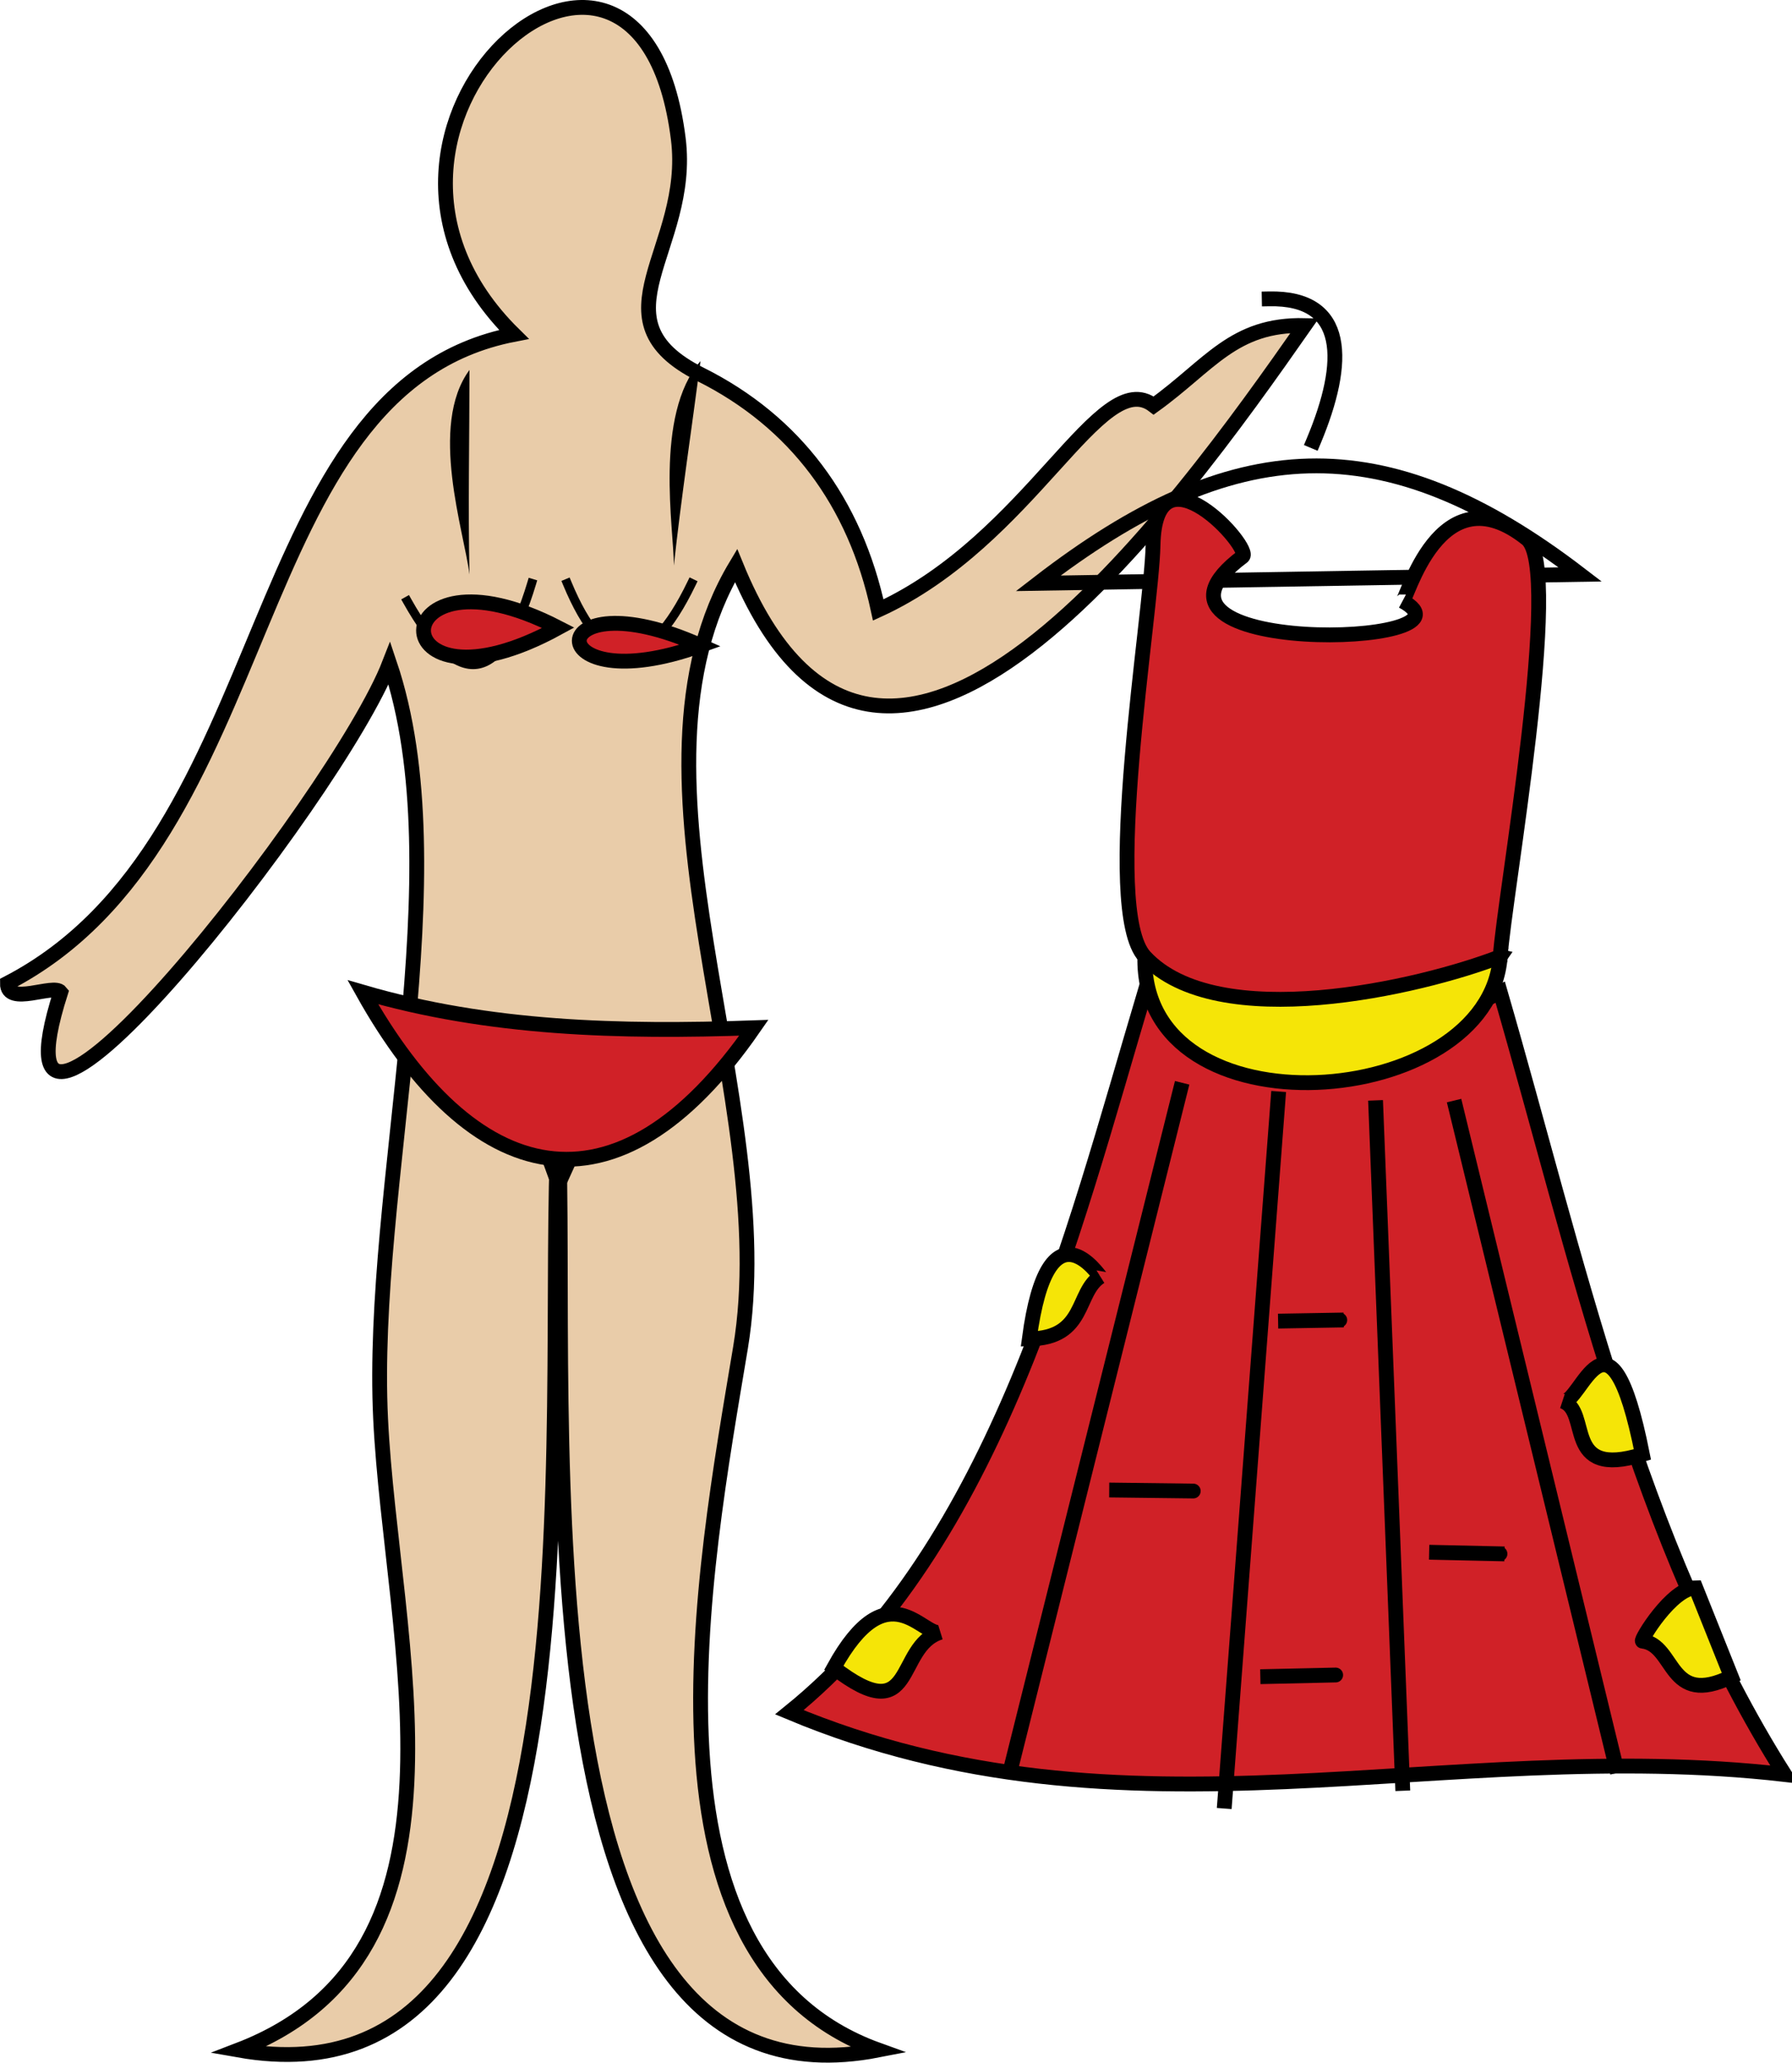 <svg xmlns="http://www.w3.org/2000/svg" xmlns:xlink="http://www.w3.org/1999/xlink" version="1.1" id="Layer_1" x="0px" y="0px" enable-background="new 0 0 822.05 841.89" xml:space="preserve" viewBox="335.59 335.35 151.25 174.03">
<path fill-rule="evenodd" clip-rule="evenodd" fill="#E9CCA9" stroke="#000000" stroke-width="1.25" stroke-linecap="square" stroke-miterlimit="10" d="  M432.965,369.565c-4.505-3.48-10.316,11.333-23.248,17.25c-1.963-9.124-7.031-15.89-15.002-19.875  c-9.316-4.658-0.712-10.569-1.875-19.875c-3.218-25.744-31.586-0.921-13.875,16.5c-23.329,4.537-19.404,42.673-42.75,54.75  c-0.03,1.978,3.912-0.005,4.5,0.75c-7.037,22.036,23.327-16.362,27.75-27.75c5.981,17.712-1.698,44.225-0.75,63.75  c0.917,18.893,9.009,45.191-12,53.25c31.694,5.604,25.667-52.535,27-78c1.001,24.489-4.341,84.117,27.002,78  c-21.023-7.579-14.776-40.356-11.627-59.25c3.483-20.896-11.05-48.214-0.375-66c12.312,30.152,37.298-4.953,48-20.25  C439.682,362.678,437.686,366.175,432.965,369.565z"/>
<path fill="none" stroke="#000000" stroke-width="0.75" stroke-linecap="square" stroke-miterlimit="10" d="M369.965,386.065  c4.286,7.647,7.921,7.097,10.5-1.5"/>
<path fill="none" stroke="#000000" stroke-width="0.75" stroke-linecap="square" stroke-miterlimit="10" d="M383.465,384.565  c3.185,7.674,6.809,7.647,10.5,0"/>
<path fill-rule="evenodd" clip-rule="evenodd" stroke="#000000" stroke-linecap="square" stroke-miterlimit="10" d="  M379.715,427.315c1,2.75,2,5.5,3,8.25c1.25-2.75,2.5-5.5,3.75-8.25C384.215,427.315,381.965,427.315,379.715,427.315z"/>
<path fill-rule="evenodd" clip-rule="evenodd" fill="#D02127" stroke="#000000" stroke-width="1.25" stroke-linecap="square" stroke-miterlimit="10" d="  M366.215,419.065c9.205,16.457,21.34,19.832,33,3C387.919,422.464,376.887,422.176,366.215,419.065z"/>
<path fill-rule="evenodd" clip-rule="evenodd" fill="#D02127" stroke="#000000" stroke-width="1.25" stroke-linecap="square" stroke-miterlimit="10" d="  M382.715,388.315C367.466,396.667,367.625,380.542,382.715,388.315L382.715,388.315z"/>
<path fill-rule="evenodd" clip-rule="evenodd" fill="#D02127" stroke="#000000" stroke-width="1.25" stroke-linecap="square" stroke-miterlimit="10" d="  M394.715,389.815C380.988,394.764,381.157,383.757,394.715,389.815L394.715,389.815z"/>
<path fill-rule="evenodd" clip-rule="evenodd" d="M375.215,383.815c-0.441-3.583-3.463-12.552,0-17.25  C375.215,372.312,375.09,378.069,375.215,383.815z"/>
<path fill-rule="evenodd" clip-rule="evenodd" d="M392.465,383.065c0.022-2.948-1.709-12.688,2.25-17.25  C393.965,371.562,393.091,377.303,392.465,383.065z"/>
<path fill="none" stroke="#000000" stroke-width="1.25" stroke-linecap="square" stroke-miterlimit="10" d="M468.965,383.815  c-16.601-12.72-29.326-11.93-45.75,0.75C438.465,384.315,453.715,384.065,468.965,383.815z"/>
<path fill="none" stroke="#000000" stroke-width="1.25" stroke-linecap="square" stroke-miterlimit="10" d="M442.715,360.565  c6.595-0.128,6.559,5.298,3.75,12"/>
<path fill-rule="evenodd" clip-rule="evenodd" fill="#960F1E" stroke="#000000" stroke-width="1.25" stroke-linecap="square" stroke-miterlimit="10" d="  M462.215,416.065C411.911,404.585,445.979,439.675,462.215,416.065L462.215,416.065z"/>
<path fill-rule="evenodd" clip-rule="evenodd" fill="#D02127" stroke="#000000" stroke-width="1.25" stroke-linecap="square" stroke-miterlimit="10" d="  M462.215,419.065c6.441,22.216,11.591,46.406,24,66c-28.911-3.302-55.492,6.691-84-5.25c17.529-14.167,23.827-40.038,30-60.75  C441.932,423.792,452.688,423.984,462.215,419.065z"/>
<path fill-rule="evenodd" clip-rule="evenodd" fill="#D02127" d="M458.465,428.815l13.5,55.5L458.465,428.815z"/>
<line fill="none" stroke="#000000" stroke-width="1.25" stroke-linecap="square" stroke-miterlimit="10" x1="458.465" y1="428.815" x2="471.965" y2="484.315"/>
<path fill-rule="evenodd" clip-rule="evenodd" fill="#D02127" d="M451.715,428.815l2.25,57L451.715,428.815z"/>
<line fill="none" stroke="#000000" stroke-width="1.25" stroke-linecap="square" stroke-miterlimit="10" x1="451.715" y1="428.815" x2="453.965" y2="485.815"/>
<path fill-rule="evenodd" clip-rule="evenodd" fill="#D02127" d="M443.465,428.065l-4.5,59.25L443.465,428.065z"/>
<line fill="none" stroke="#000000" stroke-width="1.25" stroke-linecap="square" stroke-miterlimit="10" x1="443.465" y1="428.065" x2="438.965" y2="487.315"/>
<path fill-rule="evenodd" clip-rule="evenodd" fill="#D02127" d="M435.215,427.315l-14.25,57L435.215,427.315z"/>
<line fill="none" stroke="#000000" stroke-width="1.25" stroke-linecap="square" stroke-miterlimit="10" x1="435.215" y1="427.315" x2="420.965" y2="484.315"/>
<path fill-rule="evenodd" clip-rule="evenodd" fill="#F5E507" stroke="#000000" stroke-width="1.25" stroke-linecap="square" stroke-miterlimit="10" d="  M462.215,416.065c-0.94,13.019-30.323,15.289-30,0C442.137,418.089,452.181,417.856,462.215,416.065z"/>
<path fill-rule="evenodd" clip-rule="evenodd" fill="#F5E507" stroke="#000000" stroke-width="1.25" stroke-linecap="square" stroke-miterlimit="10" d="  M429.215,461.065C438.65,461.18,438.683,461.18,429.215,461.065L429.215,461.065z"/>
<path fill-rule="evenodd" clip-rule="evenodd" fill="#F5E507" stroke="#000000" stroke-width="1.25" stroke-linecap="square" stroke-miterlimit="10" d="  M441.965,476.815C450.351,476.628,450.536,476.625,441.965,476.815L441.965,476.815z"/>
<path fill-rule="evenodd" clip-rule="evenodd" fill="#F5E507" stroke="#000000" stroke-width="1.25" stroke-linecap="square" stroke-miterlimit="10" d="  M456.215,466.315C464.786,466.505,464.601,466.501,456.215,466.315L456.215,466.315z"/>
<path fill-rule="evenodd" clip-rule="evenodd" fill="#F5E507" stroke="#000000" stroke-width="1.25" stroke-linecap="square" stroke-miterlimit="10" d="  M443.465,446.815C450.938,446.686,450.759,446.689,443.465,446.815L443.465,446.815z"/>
<path fill-rule="evenodd" clip-rule="evenodd" fill="#F5E507" stroke="#000000" stroke-width="1.25" stroke-linecap="square" stroke-miterlimit="10" d="  M428.465,443.065c-2.086,1.309-1.189,5.196-6,5.25C424.059,436.352,428.413,443.097,428.465,443.065z"/>
<path fill-rule="evenodd" clip-rule="evenodd" fill="#F5E507" stroke="#000000" stroke-width="1.25" stroke-linecap="square" stroke-miterlimit="10" d="  M467.465,453.565c1.535,0.504,3.931-9.669,6.75,4.5C467.403,460.174,469.934,454.376,467.465,453.565z"/>
<path fill-rule="evenodd" clip-rule="evenodd" fill="#F5E507" stroke="#000000" stroke-width="1.25" stroke-linecap="square" stroke-miterlimit="10" d="  M474.215,473.815c-0.231-0.027,2.482-4.491,4.5-4.5c1,2.5,2,5,3,7.5C476.346,479.447,477.028,474.143,474.215,473.815z"/>
<path fill-rule="evenodd" clip-rule="evenodd" fill="#F5E507" stroke="#000000" stroke-width="1.25" stroke-linecap="square" stroke-miterlimit="10" d="  M414.965,473.065c-3.85,1.189-2.019,8.388-9,3C410.557,467.739,413.495,473.519,414.965,473.065z"/>
<path fill-rule="evenodd" clip-rule="evenodd" fill="#D02127" stroke="#000000" stroke-width="1.25" stroke-linecap="square" stroke-miterlimit="10" d="  M462.215,416.065c0.315-4.94,5.33-32.792,2.25-35.25c-7.435-5.934-10.189,5.417-10.5,5.25c7.296,3.921-24.844,4.757-13.5-3.75  c0.906-0.68-7.378-9.873-7.556-0.972c-0.117,5.867-4.389,30.732-0.694,34.722C438.308,422.646,455.402,418.699,462.215,416.065z"/>
</svg>